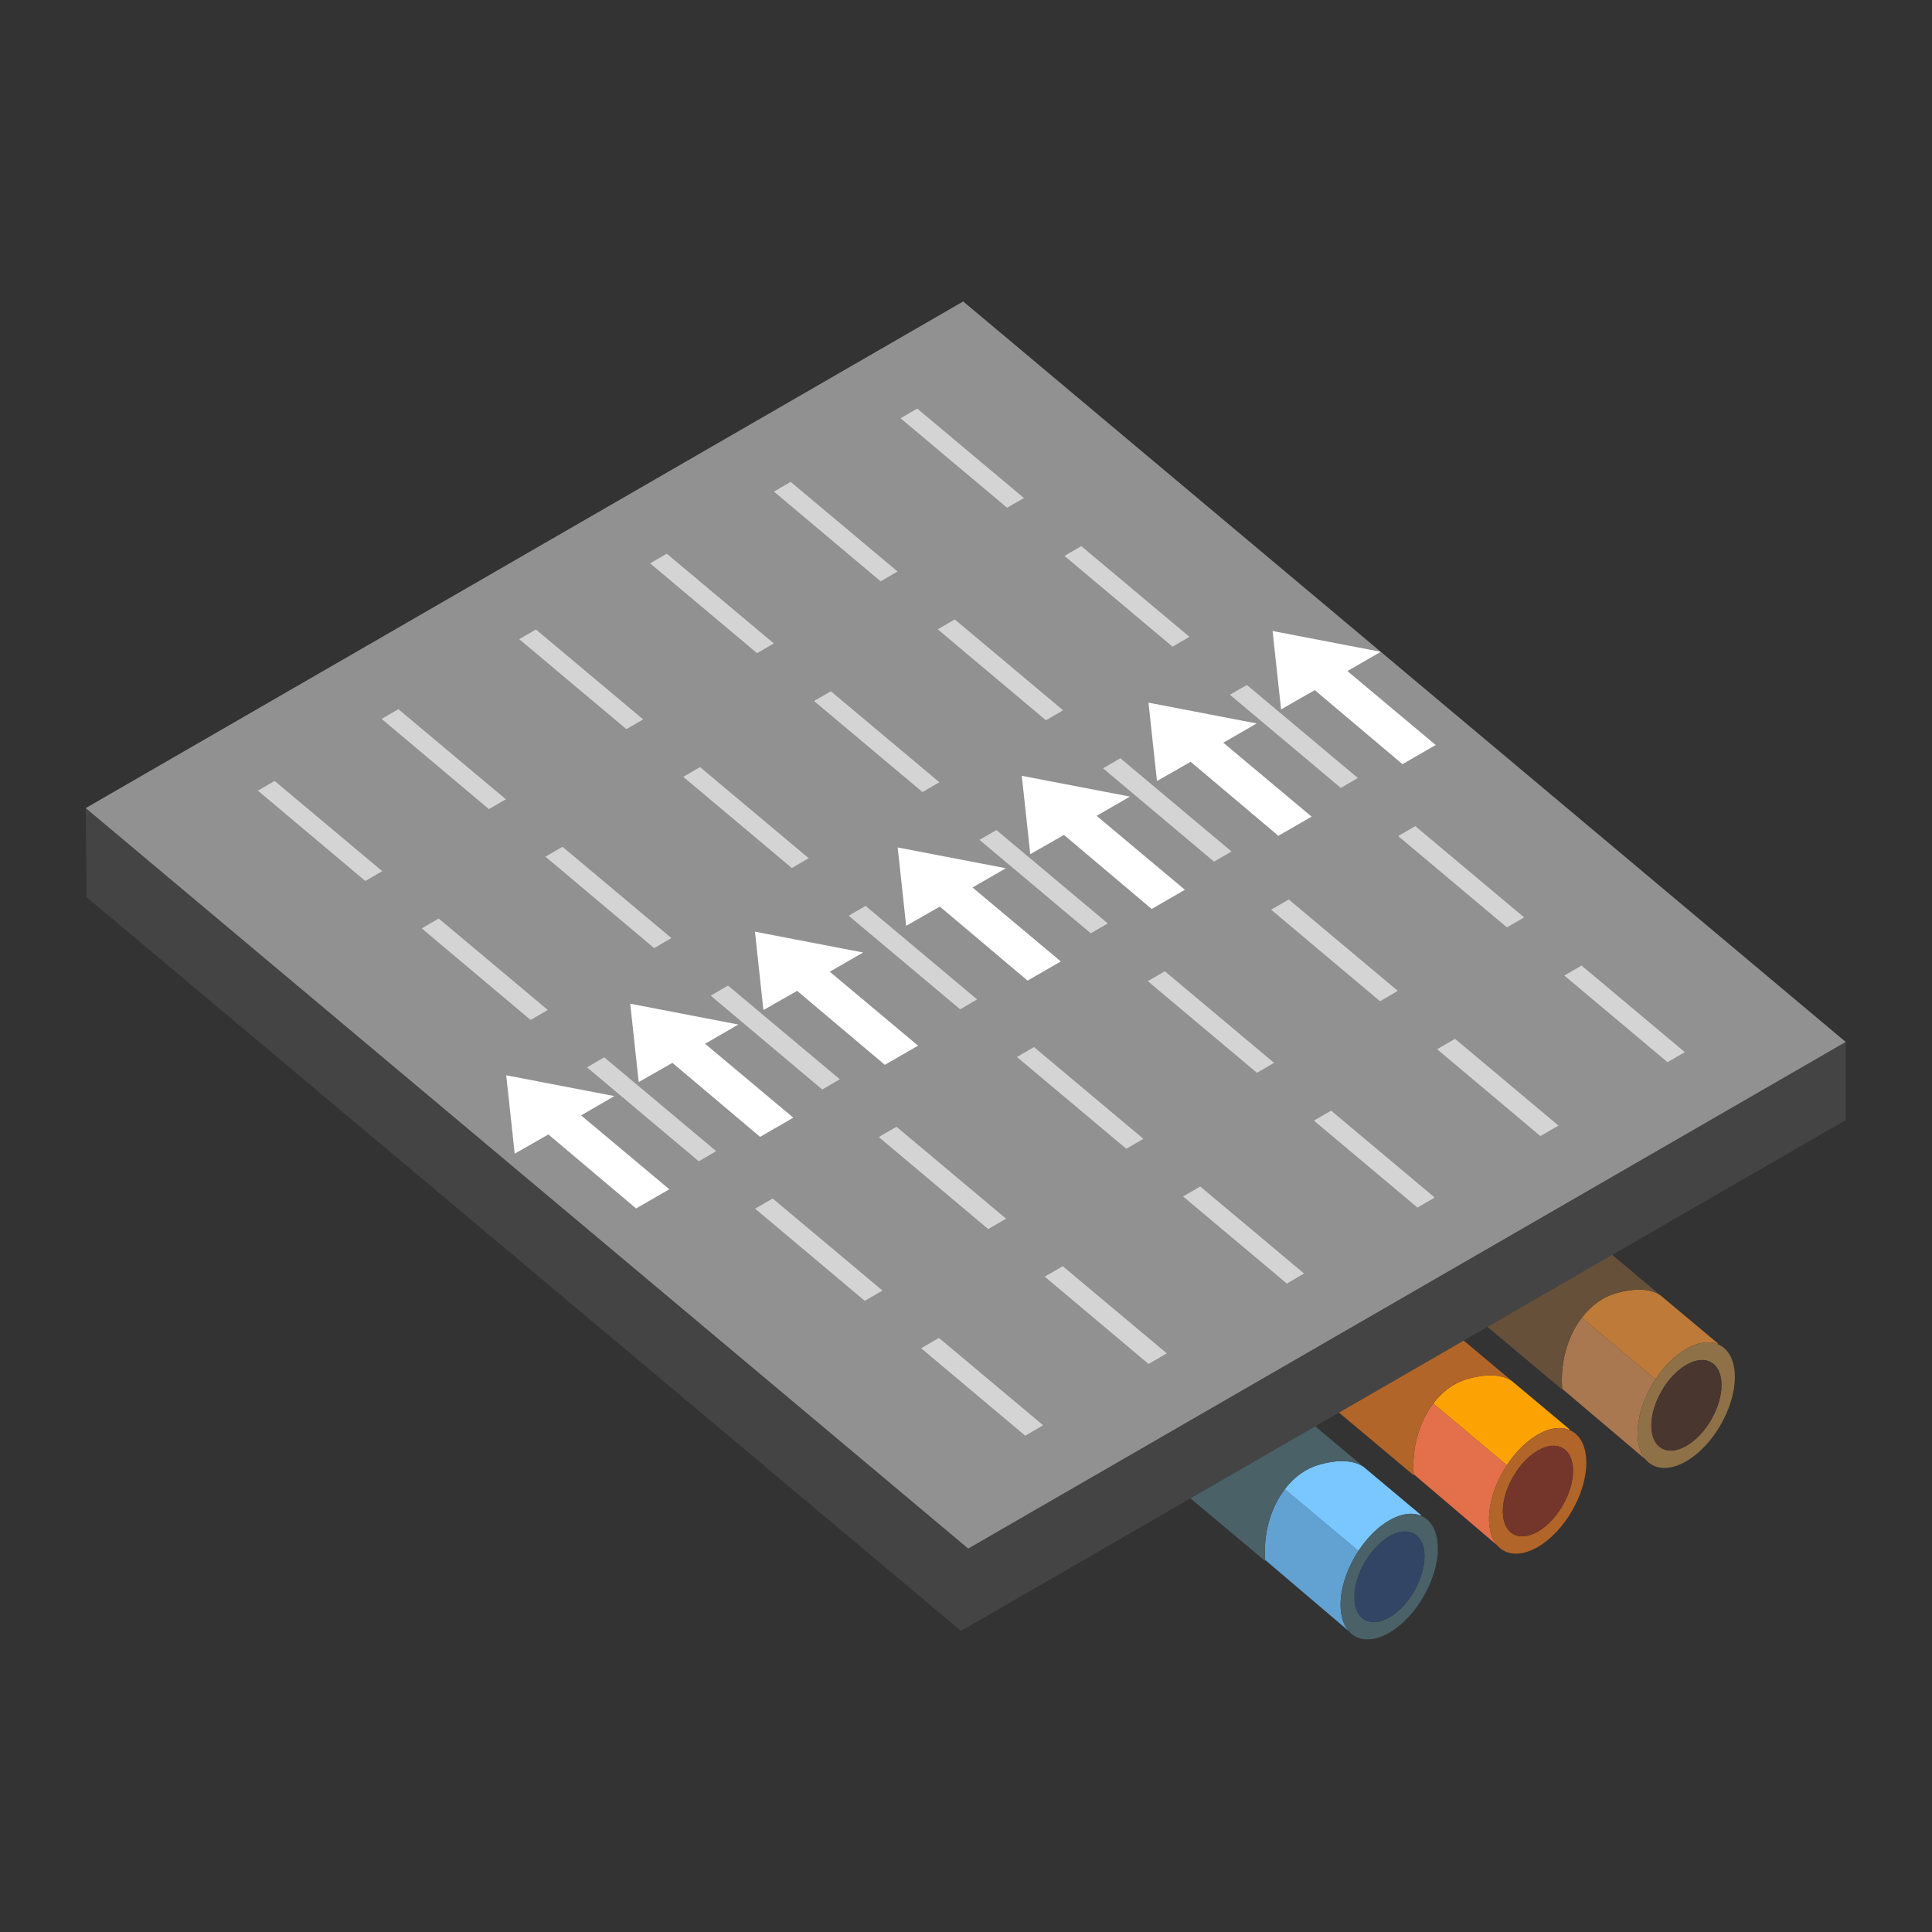 <svg xmlns="http://www.w3.org/2000/svg" xml:space="preserve" fill-rule="evenodd" stroke-linejoin="round" stroke-miterlimit="2" clip-rule="evenodd" viewBox="0 0 64 64">
  <rect x="0" y="0" width="64" height="64" fill="#333333" stroke="none"/>
  <g id="blue">
    <path fill="#61a2d3" d="M42.563 49.329 45 51.375c-.361.55-.592 1.202-.592 1.782 0 .379.098.675.268.872l-2.765-2.353c-.069-.879.186-1.738.652-2.347Z"/>
    <path fill="#7ac6ff" d="m45.228 48.64 1.85 1.551-.023.013c-.281-.11-.641-.066-1.036.162-.386.223-.742.586-1.019 1.009l-2.439-2.045c.304-.397.697-.689 1.149-.813.875-.249 1.308-.034 1.457.072.031.023.05.042.061.051Z"/>
    <path fill="#4a6168" d="M41.914 51.713c-.13-1.464.638-2.878 1.796-3.196 1.119-.318 1.516.123 1.516.123l-1.669-1.402-4.134 2.386 2.491 2.089Zm4.105-1.347c.889-.513 1.612-.096 1.612.93 0 1.027-.723 2.278-1.612 2.791-.889.514-1.611.097-1.611-.93 0-1.027.722-2.277 1.611-2.791Zm.008.524c-.641.371-1.162 1.273-1.162 2.014 0 .741.521 1.042 1.162.672.641-.371 1.162-1.273 1.162-2.014 0-.741-.521-1.042-1.162-.672Z"/>
    <path fill="#324565" d="M46.027 50.89c.641-.37 1.162-.069 1.162.672 0 .741-.521 1.643-1.162 2.014-.641.37-1.162.069-1.162-.672 0-.741.521-1.643 1.162-2.014Z"/>
  </g>
  <g id="brown">
    <path fill="#aa7850" d="m54.515 48.35-2.765-2.344c-.071-.882.182-1.745.65-2.357l2.438 2.046c-.362.55-.591 1.202-.591 1.782 0 .38.097.677.268.873Z"/>
    <path fill="#be7a38" d="m54.838 45.695-2.439-2.045c.304-.397.696-.689 1.149-.813.875-.249 1.309-.034 1.458.072.03.023.049.042.06.051l1.851 1.551-.024.013c-.28-.11-.641-.066-1.036.162-.387.223-.742.586-1.019 1.009Z"/>
    <path fill="#66503a" d="M51.753 46.033c-.131-1.464.637-2.878 1.795-3.196 1.119-.319 1.518.123 1.518.123l-1.672-1.402-4.132 2.386 2.491 2.089Z"/>
    <path fill="#8f7148" d="M55.857 44.686c.889-.513 1.612-.097 1.612.93 0 1.027-.723 2.278-1.612 2.791-.888.514-1.61.097-1.61-.93 0-1.027.722-2.278 1.61-2.791Zm.008.524c-.642.371-1.162 1.273-1.162 2.014 0 .741.52 1.042 1.162.672.641-.371 1.162-1.273 1.162-2.014 0-.741-.521-1.042-1.162-.672Z"/>
    <path fill="#49362f" d="M55.865 45.21c.641-.37 1.162-.069 1.162.672 0 .741-.521 1.643-1.162 2.014-.642.37-1.162.069-1.162-.672 0-.741.52-1.643 1.162-2.014Z"/>
  </g>
  <g id="orange">
    <path fill="#e3704a" d="m47.481 46.489 2.437 2.046c-.36.55-.592 1.202-.592 1.782 0 .379.1.675.268.872l-2.763-2.353c-.069-.879.184-1.738.65-2.347Z"/>
    <path fill="#fca303" d="m50.146 45.8 1.851 1.551-.022.013c-.28-.11-.643-.066-1.036.162-.388.223-.742.586-1.021 1.009l-2.437-2.045c.302-.397.695-.689 1.147-.813.875-.249 1.31-.034 1.457.072a.589.589 0 0 1 .061.051Z"/>
    <path fill="#b26528" d="M46.833 48.873c-.129-1.464.639-2.878 1.795-3.196 1.121-.318 1.518.123 1.518.123l-1.671-1.402-4.131 2.386 2.489 2.089Zm4.106-1.347c.889-.513 1.61-.097 1.61.93 0 1.027-.721 2.278-1.61 2.791-.891.514-1.613.097-1.613-.93 0-1.027.722-2.278 1.613-2.791Zm.006.524c-.641.371-1.162 1.273-1.162 2.014 0 .741.521 1.042 1.162.672.643-.371 1.164-1.273 1.164-2.014 0-.741-.521-1.042-1.164-.672Z"/>
    <path fill="#74352a" d="M50.945 48.05c.643-.37 1.164-.069 1.164.672 0 .741-.521 1.643-1.164 2.014-.641.37-1.162.069-1.162-.672 0-.741.521-1.643 1.162-2.014Z"/>
  </g>
  <g id="grey">
    <path fill="#444" fill-rule="nonzero" d="m2.871 29.722 28.963 24.303 29.308-16.921v-2.588L32.073 51.299 2.839 26.769l.032 2.953Z"/>
    <path fill="#929191" fill-rule="nonzero" d="m2.839 26.769 29.234 24.53 29.069-16.783-29.234-24.53L2.839 26.769Z"/>
    <path fill="#d4d4d4" d="m30.384 13.535 3.534 2.962-.556.323-3.531-2.965.553-.32Zm5.436 4.557 3.582 3.003-.56.326-3.58-3.006.558-.323Zm5.484 4.598 3.677 3.082-.564.329-3.675-3.086.562-.325Zm5.579 4.677 3.606 3.023-.569.331-3.604-3.026.567-.328Zm5.508 4.618 3.42 2.868-.573.333-3.418-2.87.571-.331Zm-18.43 15.574-3.447-2.897.59-.342 3.451 2.894-.594.345Zm-5.314-4.467-3.632-3.053.581-.337 3.637 3.049-.586.341Zm-5.499-4.623-3.703-3.112.572-.332 3.708 3.109-.577.335Zm-5.57-4.682-3.608-3.034.563-.326 3.613 3.029-.568.331Zm-5.476-4.603-3.559-2.993.555-.321 3.564 2.988-.56.326Zm5.652-8.331 3.552 2.978-.555.323-3.55-2.98.553-.321Zm-4.556 2.64 3.559 2.984-.561.326-3.553-2.988.555-.322Zm8.89-5.151 3.546 2.972-.555.323-3.543-2.975.552-.32Zm4.105-2.379 3.54 2.968-.56.326-3.535-2.972.555-.322Zm5.436 4.557 3.588 3.009-.57.331-3.583-3.013.565-.327Zm5.484 4.598 3.683 3.088-.579.337-3.678-3.092.574-.333Zm5.579 4.678 3.612 3.028-.589.343-3.607-3.033.584-.338Zm5.508 4.617 3.426 2.873-.598.348-3.422-2.877.594-.344Zm-10.152 10.77-3.44-2.893.597-.346 3.446 2.888-.603.351Zm4.58-2.664-3.437-2.885.569-.33 3.439 2.883-.571.332Zm4.328-2.517-3.431-2.88.57-.33 3.432 2.878-.571.332Zm-14.22.712-3.625-3.048.586-.34 3.631 3.044-.592.344Zm-5.498-4.623-3.696-3.109.576-.333 3.702 3.103-.582.339Zm-5.568-4.684-3.601-3.029.565-.327 3.607 3.024-.571.332Zm1.52-5.996 3.6 3.018-.559.325-3.598-3.021.557-.322Zm4.334-2.512 3.594 3.014-.559.325-3.592-3.016.557-.323Zm5.484 4.598 3.689 3.093-.563.327-3.687-3.095.561-.325Zm5.579 4.677 3.618 3.034-.567.33-3.616-3.036.565-.328Zm-1.277 5.881-3.623-3.041.566-.328 3.624 3.039-.567.33Zm-5.504-4.621-3.693-3.1.561-.325 3.695 3.098-.563.327Z"/>
  </g>
  <g id="white" fill="#fff" fill-rule="nonzero">
    <path d="m16.769 35.62.281 2.597 1.117-.637 2.905 2.452 1.1-.636-2.924-2.448 1.104-.638-3.583-.69Zm4.108-2.371.281 2.596 1.116-.637 2.905 2.452 1.101-.635-2.924-2.449 1.103-.637-3.582-.69Zm4.132-2.386.28 2.597 1.117-.637 2.905 2.451 1.101-.635-2.924-2.449 1.104-.637-3.583-.69Zm4.728-2.79.281 2.595 1.116-.636 2.906 2.452 1.1-.635-2.924-2.45 1.104-.637-3.583-.689Zm8.308-4.797.281 2.596 1.116-.637 2.905 2.452 1.101-.635-2.924-2.449 1.104-.637-3.583-.69ZM33.848 25.7l.281 2.595 1.116-.637 2.906 2.453 1.1-.636-2.924-2.449 1.104-.638-3.583-.688Zm8.308-4.797.281 2.596 1.116-.638 2.906 2.453 1.1-.635-2.924-2.449 1.104-.638-3.583-.689Z"/>
  </g>
</svg>

